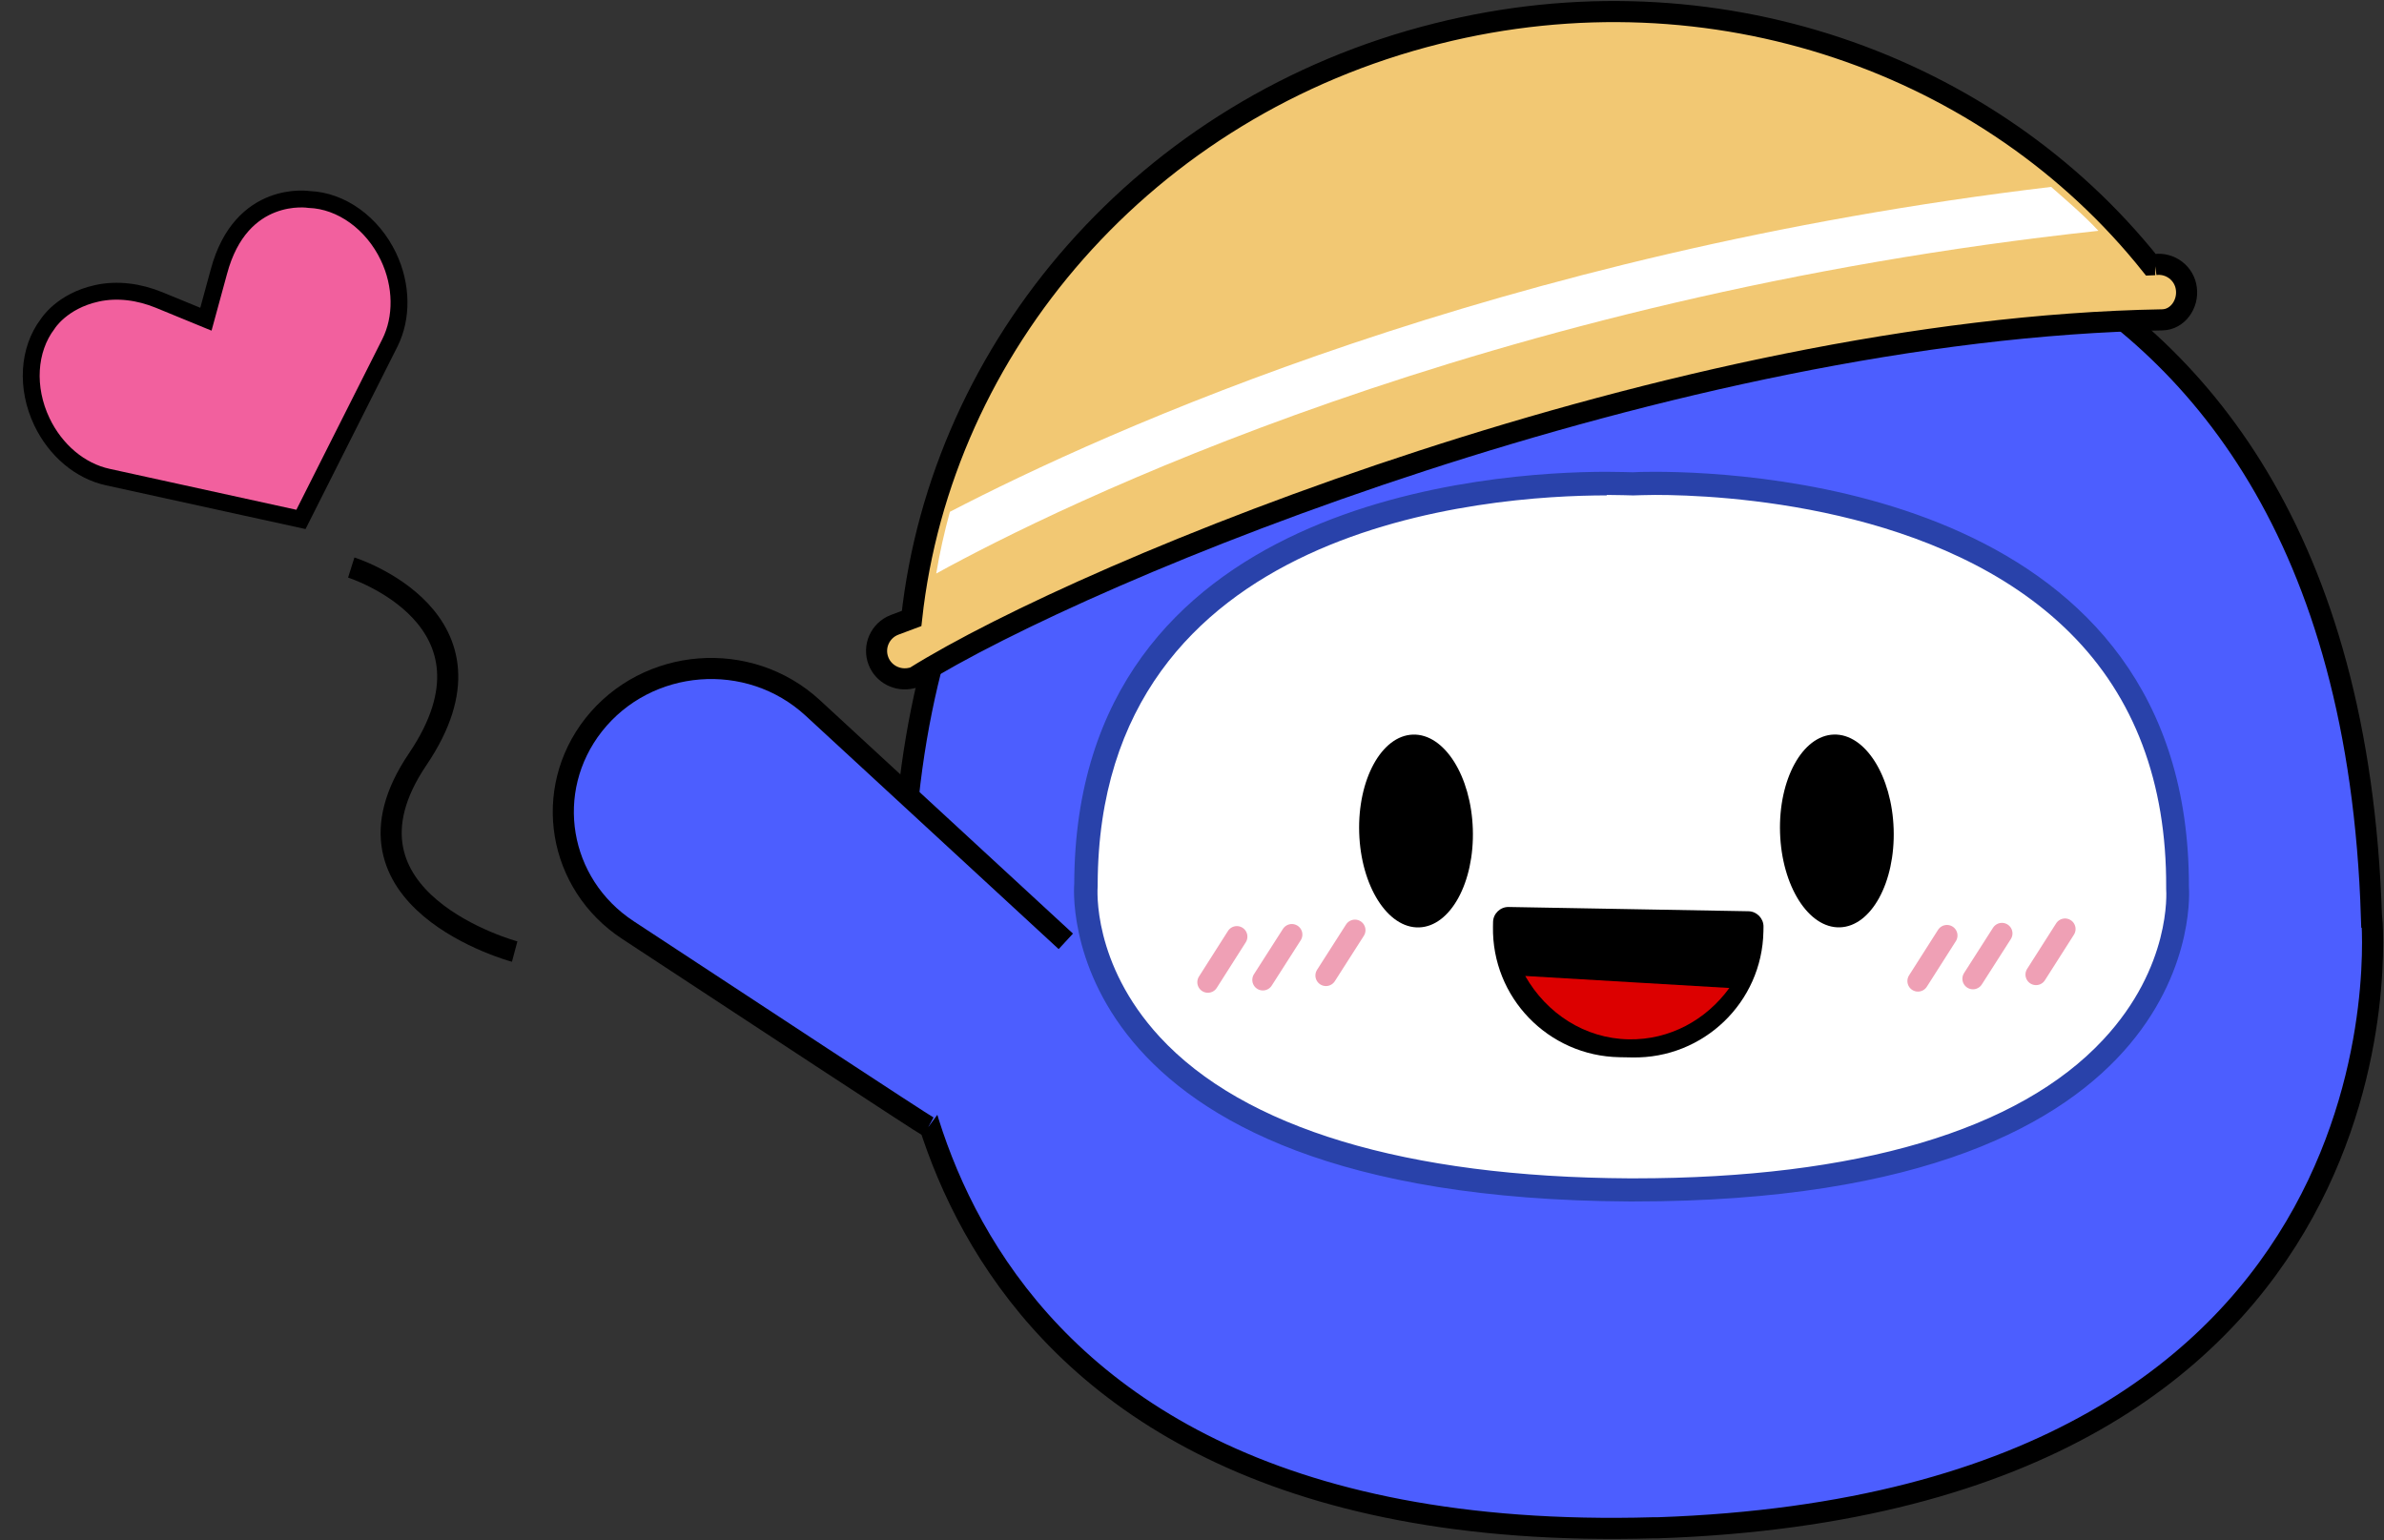 <svg width="113" height="73" viewBox="0 0 113 73" fill="none" xmlns="http://www.w3.org/2000/svg">
<rect x="0" y="0" width="113" height="73" fill="#333333" stroke="none"/>
<path d="M14.655 9.456C14.655 9.456 11.424 8.93 10.372 12.889L9.76 15.131L7.534 14.217C6.596 13.835 5.57 13.689 4.594 13.904C2.921 14.269 2.259 15.355 2.259 15.355C1.33 16.58 1.223 18.388 1.984 19.988C2.631 21.347 3.8 22.332 5.113 22.615L14.265 24.621L18.479 16.254C19.079 15.061 19.057 13.518 18.415 12.169C17.658 10.579 16.183 9.512 14.655 9.456Z" fill="#F2609E" stroke="black" stroke-width="0.8" stroke-miterlimit="10"/>
<path d="M112.406 43.478C111.263 7.246 81.618 7.805 76.956 8.123C76.615 8.145 76.274 8.156 75.933 8.156C71.26 8.134 41.638 9.439 42.781 45.67C42.781 45.67 41.902 73.46 78.374 72.419C78.374 72.419 78.44 72.419 78.484 72.419C78.528 72.419 78.55 72.419 78.594 72.419C115.056 71.158 112.417 43.478 112.417 43.478H112.406Z" fill="#4C5EFF" stroke="black" stroke-miterlimit="10"/>
<path d="M77.22 56.403C66.466 56.348 58.615 53.958 54.525 49.486C51.171 45.824 51.468 41.976 51.468 41.943C51.523 24.282 70.38 22.912 76.153 22.912C76.78 22.912 77.209 22.934 77.374 22.934C77.572 22.934 77.924 22.912 78.44 22.912C81.574 22.912 92.284 23.395 98.508 29.621C101.641 32.757 103.225 36.933 103.214 42.042C103.214 42.13 103.489 45.967 100.124 49.617C96.023 54.046 88.183 56.392 77.462 56.392H77.374H77.22V56.403Z" fill="white"/>
<path d="M76.153 23.46C76.769 23.46 77.187 23.482 77.352 23.482H77.407H77.462C77.605 23.482 77.946 23.46 78.451 23.46C81.53 23.46 92.053 23.931 98.134 30.016C101.169 33.041 102.697 37.097 102.675 42.053V42.096V42.14C102.686 42.294 102.917 45.824 99.695 49.277C95.693 53.585 88.007 55.855 77.462 55.855H77.231C66.653 55.8 58.956 53.476 54.965 49.145C51.765 45.67 52.018 42.14 52.029 41.998V41.954V41.91C52.084 24.808 70.513 23.482 76.164 23.482M76.153 22.364C70.787 22.364 50.973 23.602 50.918 41.888C50.918 41.888 49.544 56.808 77.209 56.951C77.209 56.951 77.209 56.951 77.22 56.951C77.242 56.951 77.264 56.951 77.286 56.951C77.308 56.951 77.341 56.951 77.363 56.951C77.363 56.951 77.418 56.951 77.44 56.951C105.039 56.951 103.753 42.053 103.753 42.053C103.808 23.515 83.466 22.364 78.429 22.364C77.902 22.364 77.539 22.375 77.396 22.386C77.231 22.386 76.791 22.364 76.142 22.364H76.153Z" fill="#2942AA"/>
<path d="M58.626 44.398L57.252 46.558" stroke="#EFA0B5" stroke-miterlimit="10" stroke-linecap="round"/>
<path d="M61.232 44.3L59.858 46.449" stroke="#EFA0B5" stroke-miterlimit="10" stroke-linecap="round"/>
<path d="M64.223 44.091L62.849 46.24" stroke="#EFA0B5" stroke-miterlimit="10" stroke-linecap="round"/>
<path d="M92.284 44.344L90.909 46.503" stroke="#EFA0B5" stroke-miterlimit="10" stroke-linecap="round"/>
<path d="M94.89 44.245L93.516 46.394" stroke="#EFA0B5" stroke-miterlimit="10" stroke-linecap="round"/>
<path d="M97.881 44.037L96.506 46.196" stroke="#EFA0B5" stroke-miterlimit="10" stroke-linecap="round"/>
<path d="M67.263 43.96C68.75 43.913 69.891 41.829 69.811 39.306C69.731 36.782 68.46 34.775 66.973 34.821C65.486 34.868 64.346 36.952 64.425 39.475C64.505 41.999 65.776 44.007 67.263 43.96Z" fill="black"/>
<path d="M87.21 43.957C88.697 43.91 89.838 41.826 89.758 39.303C89.678 36.779 88.408 34.772 86.921 34.819C85.433 34.865 84.293 36.949 84.373 39.472C84.453 41.996 85.723 44.004 87.21 43.957Z" fill="black"/>
<path d="M71.498 42.992L82.876 43.194C83.272 43.201 83.596 43.535 83.589 43.93L83.585 44.149C83.525 47.514 80.739 50.184 77.375 50.124L76.759 50.113C73.384 50.053 70.706 47.276 70.766 43.922L70.77 43.702C70.777 43.308 71.113 42.985 71.508 42.992L71.498 42.992Z" fill="black"/>
<path d="M81.97 46.832C80.871 48.345 79.144 49.299 77.209 49.266C75.12 49.233 73.305 48.038 72.294 46.262L81.97 46.832Z" fill="#DC0000"/>
<path d="M102.158 12.541C102.092 12.541 102.026 12.563 101.96 12.563C94.362 3.026 81.222 -1.699 68.126 1.59C54.261 5.054 44.617 16.444 43.21 29.314C42.704 29.5 42.429 29.61 42.396 29.621C41.715 29.884 41.374 30.651 41.638 31.331C41.88 31.956 42.55 32.296 43.199 32.142C43.254 32.132 43.309 32.12 43.353 32.099C51.6 26.946 79.463 15.567 102.488 15.161C103.225 15.15 103.731 14.405 103.632 13.681C103.544 12.958 102.873 12.443 102.147 12.541H102.158Z" fill="#F2C873" stroke="black" stroke-miterlimit="10"/>
<path d="M97.232 8.858C71.062 11.971 52.435 20.413 45.024 24.26C44.761 25.225 44.541 26.201 44.376 27.187C50.137 24.008 70.27 14.087 99.464 10.941C98.793 10.217 97.958 9.505 97.221 8.858H97.232Z" fill="white"/>
<g clip-path="url(#clip0_57_10521)">
<path d="M44.011 53.409C43.629 53.203 35.621 47.931 29.763 44.086C26.439 41.903 25.703 37.467 28.136 34.364C30.669 31.151 35.493 30.767 38.521 33.554L50.519 44.621" fill="#4C5EFF"/>
<path d="M44.011 53.409C43.629 53.203 35.621 47.931 29.763 44.086C26.439 41.903 25.703 37.467 28.136 34.364C30.669 31.151 35.493 30.767 38.521 33.554L50.519 44.621" stroke="black" stroke-miterlimit="10"/>
</g>
<g clip-path="url(#clip1_57_10521)">
<path d="M16.649 26.902C16.649 26.902 24.314 29.319 19.797 35.992C15.28 42.665 24.395 45.106 24.395 45.106" stroke="black" stroke-miterlimit="10"/>
</g>
<defs>
<clipPath id="clip0_57_10521">
<rect width="25" height="23" fill="white" transform="matrix(-1 0 0 1 51 31)"/>
</clipPath>
<clipPath id="clip1_57_10521">
<rect width="11" height="18" fill="white" transform="translate(16.673 26.171) rotate(10.153)"/>
</clipPath>
</defs>
</svg>
